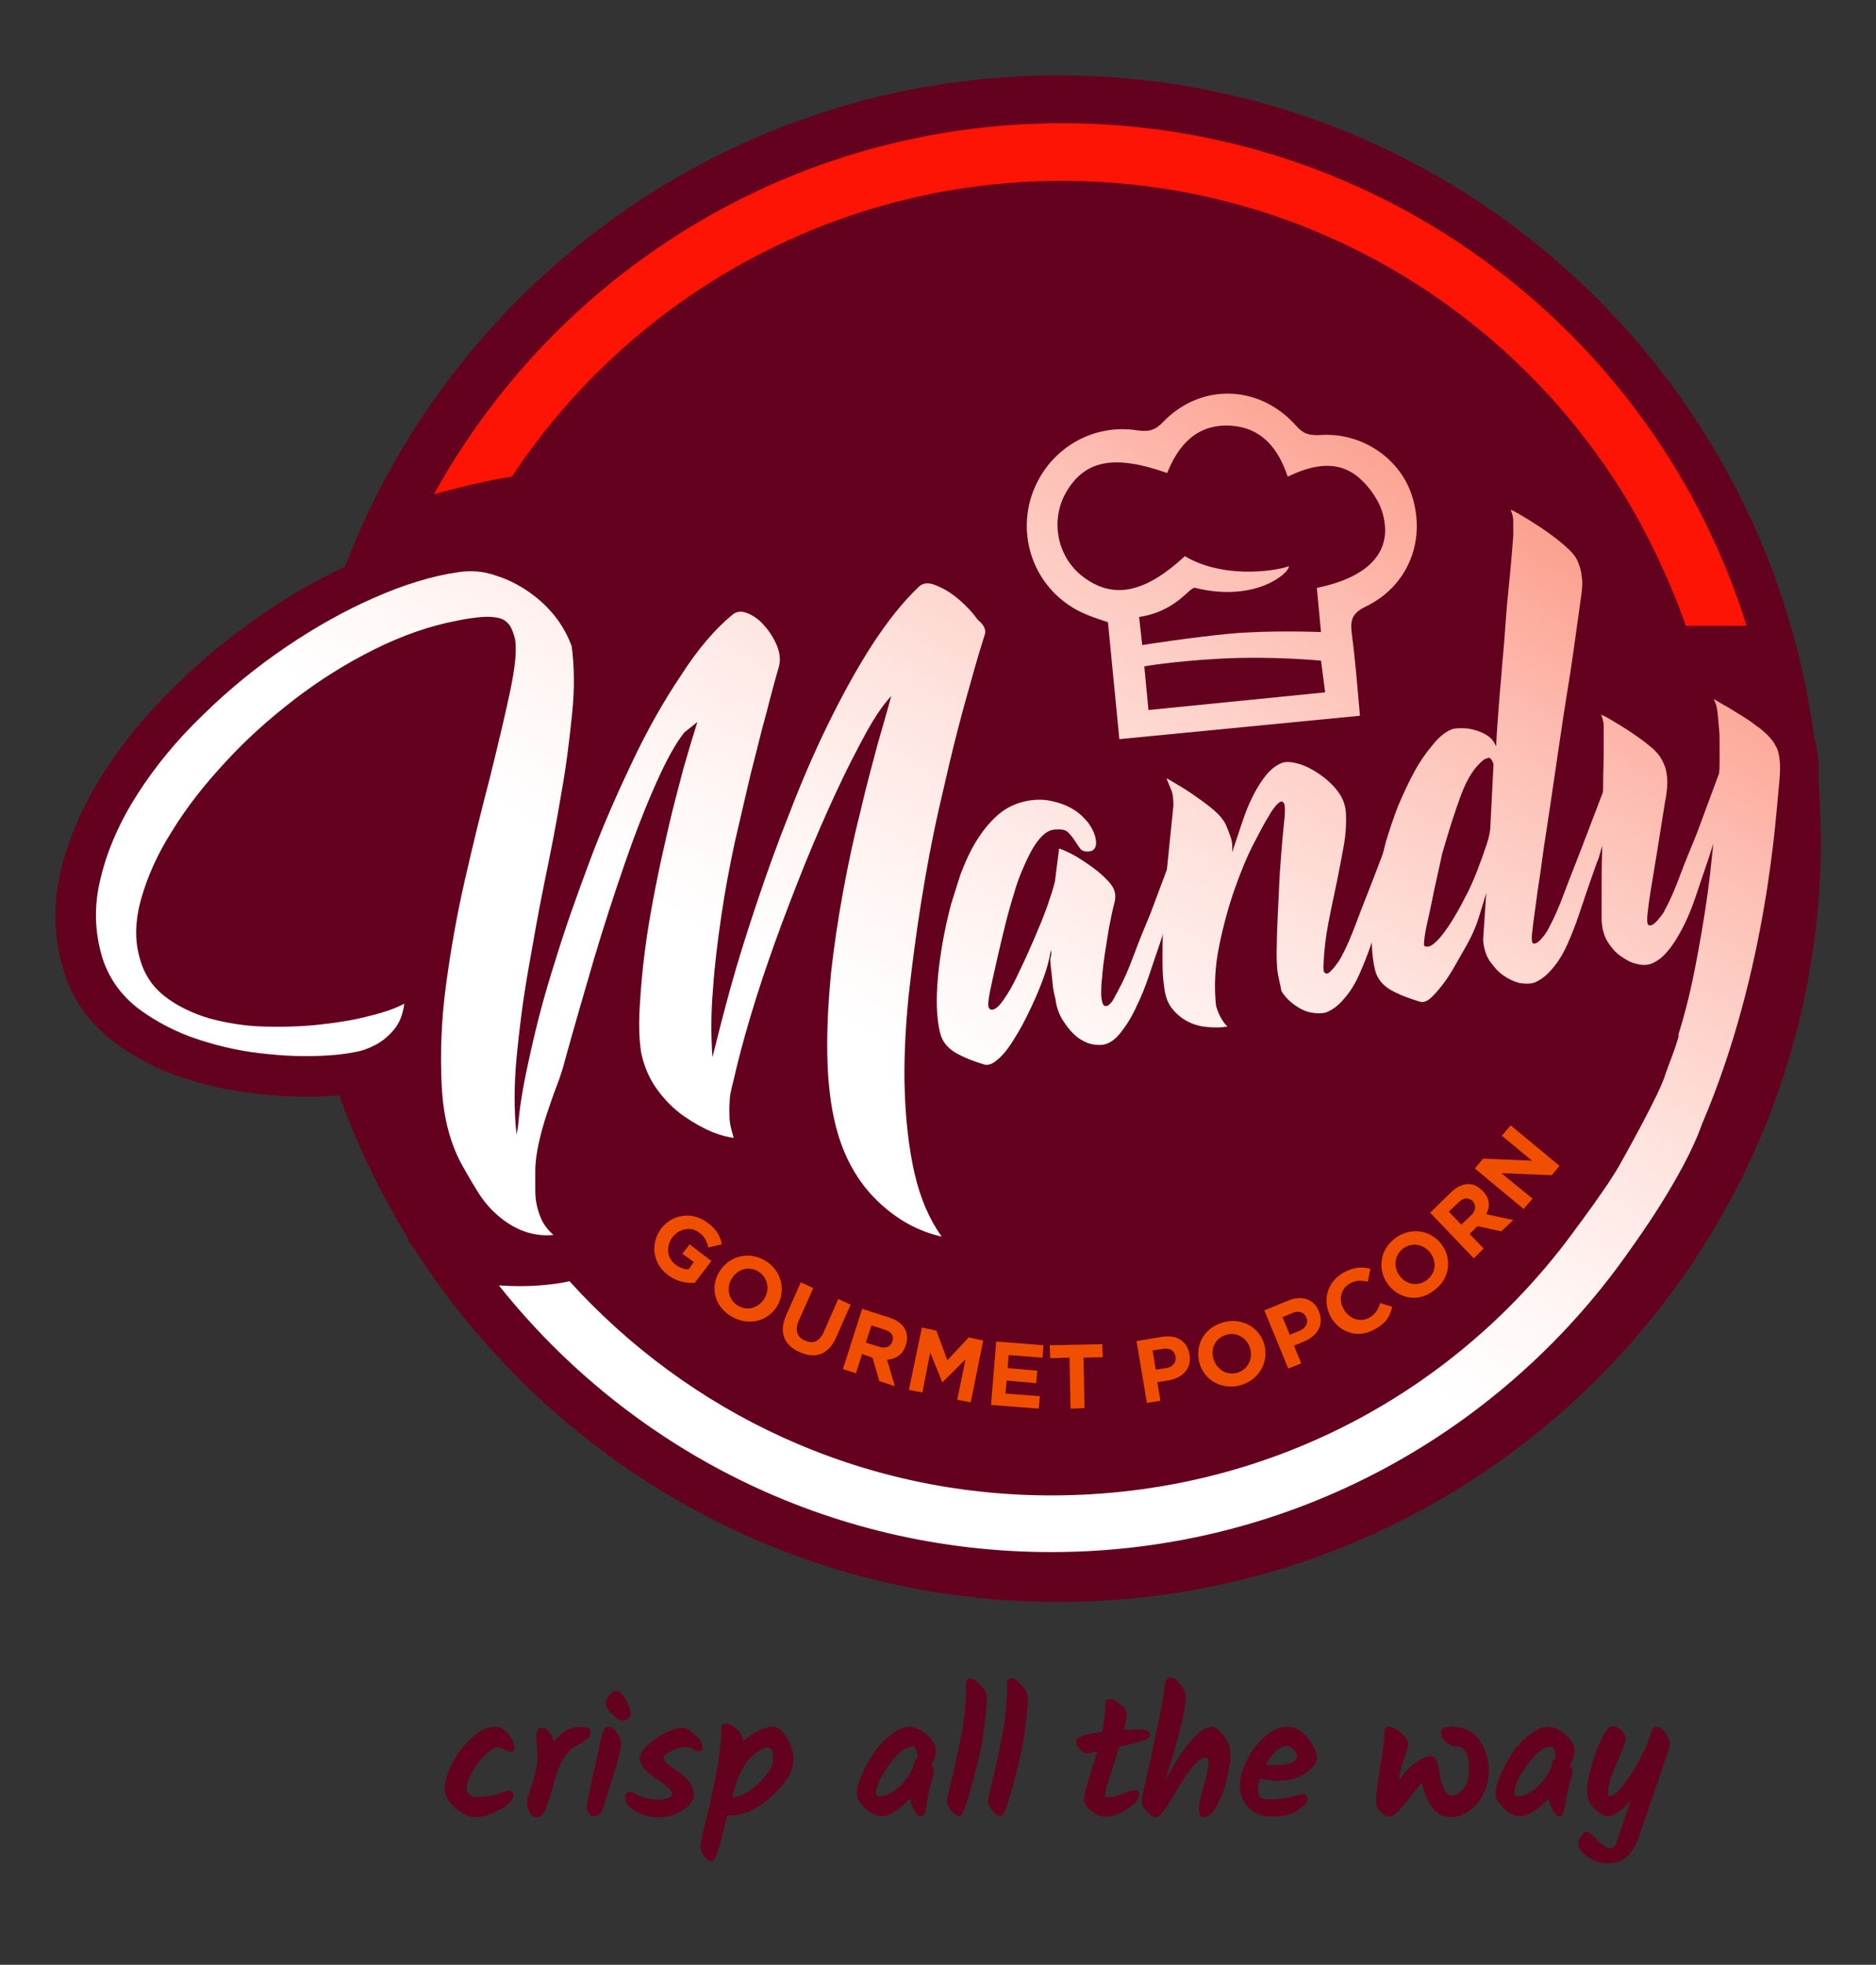 <?xml version="1.0" encoding="utf-8"?>
<!-- Generator: Adobe Illustrator 21.1.0, SVG Export Plug-In . SVG Version: 6.00 Build 0)  -->
<svg version="1.1" id="Layer_1" xmlns="http://www.w3.org/2000/svg" xmlns:xlink="http://www.w3.org/1999/xlink" x="0px" y="0px"
	 viewBox="0 0 361 378" style="enable-background:new 0 0 361 378;" xml:space="preserve">
<rect x="0" y="0" width="361" height="378" fill="#333333" stroke="none"/>
<style type="text/css">
	.st0{fill:#64011E;}
	.st1{fill:url(#SVGID_1_);}
	.st2{fill:url(#SVGID_2_);}
	.st3{fill:url(#SVGID_3_);}
	.st4{fill:url(#SVGID_4_);}
	.st5{fill:#F04E01;}
	.st6{fill:#FD1404;}
	.st7{fill:url(#SVGID_5_);}
	.st8{fill:url(#SVGID_6_);}
</style>
<g>
	<g>
		<path class="st0" d="M349.9,149.6c0.1-1.2,0.1-2.3,0-3.3c-0.1-1.6-0.4-3-0.8-4.4c-9.5-71.9-71-127.4-145.5-127.4
			C141,14.5,87.5,53.8,66.4,109c-5.3,2.5-10.6,5.5-15.8,9.1c-6,4.1-11.7,8.7-16.9,13.9c-5.4,5.2-10,10.8-13.7,16.6
			c-3.9,6-6.6,12.2-8.2,18.5c-1.7,6.8-1.5,13.6,0.6,20.1c1.7,5.4,5,9.8,9.6,13.3c4,3,8.6,5.4,13.7,7c4.8,1.6,10,2.6,15.3,3.1
			c5,0.5,9.8,0.5,14.3,0.1c3.5,9.9,8.1,19.2,13.5,28l-0.3,0l1.4,1.8c4.7,7.4,10.1,14.3,16.1,20.7l0.9,1c26.8,28.3,64.6,46,106.7,46
			c81.1,0,146.8-65.7,146.8-146.8C350.3,157.4,350.2,153.5,349.9,149.6z"/>
		<g>
			<g>
				<g>
					<linearGradient id="SVGID_1_" gradientUnits="userSpaceOnUse" x1="91.875" y1="214.928" x2="218.404" y2="11.183">
						<stop  offset="0.219" style="stop-color:#FFFFFF"/>
						<stop  offset="0.318" style="stop-color:#FFF7F6"/>
						<stop  offset="0.479" style="stop-color:#FEE3DE"/>
						<stop  offset="0.682" style="stop-color:#FDC2B7"/>
						<stop  offset="0.916" style="stop-color:#FC9481"/>
						<stop  offset="1" style="stop-color:#FB826C"/>
					</linearGradient>
					<path class="st1" d="M189.5,122.1c-0.3,1-1,3.1-1.9,6.3c-0.9,3.2-2,7-3.2,11.6c-1.2,4.6-2.4,9.8-3.7,15.5
						c-1.3,5.7-2.4,11.6-3.4,17.8c-1,6.2-1.8,12.4-2.5,18.7c-0.6,6.3-0.9,12.3-0.7,18c0.2,5.7,0.8,11,1.9,15.8
						c1.1,4.8,2.9,8.9,5.2,12.1c-4.5-1-8.7-3.3-12.4-6.9c-3.7-3.6-6.4-8.3-7.9-14.1c-1.1-4.2-1.6-8.8-1.7-13.9
						c-0.1-5.1,0.2-10.3,0.7-15.7c0.6-5.4,1.4-10.7,2.4-16.1c1-5.4,2.1-10.5,3.3-15.2c1.1-4.8,2.3-9.1,3.3-12.9
						c1.1-3.8,2-6.9,2.6-9.2c-1.4,1.5-3.1,3.9-4.9,7.2c-1.8,3.3-3.7,7-5.7,11.3c-2,4.3-4,8.9-6,13.8c-2,5-3.9,9.9-5.7,14.9
						c-1.8,5-3.4,9.8-4.8,14.5c-1.4,4.7-2.5,8.9-3.3,12.5c-0.1,0.4-0.3,1-0.4,1.7c-0.2,0.7-0.3,1.6-0.3,2.5c-0.1,1,0,2,0,3.1
						c0.1,1.1,0.4,2.3,0.8,3.5c-1-0.1-2.3-0.4-4.1-1.1c-1.7-0.7-3.5-1.7-5.4-3c-1.9-1.3-3.6-3-5.1-5c-1.5-2-2.6-4.4-3.2-7.2
						c-0.4-2.4-0.5-5.4-0.3-8.8c0.2-3.4,0.5-7,1-10.9c0.5-3.9,1.2-7.9,2-12c0.8-4.1,1.7-8.1,2.6-12c0.9-3.9,1.9-7.5,2.8-11
						c1-3.5,1.9-6.5,2.7-9l-2.5,2c-1.7,2.1-3.5,5.4-5.5,9.9c-2,4.5-4,9.6-6,15.4c-2,5.8-4,11.9-5.9,18.3c-1.9,6.5-3.7,12.7-5.4,18.8
						c-0.5,2-1.1,3.9-1.8,5.7c-0.7,1.8-1.3,3.6-1.9,5.4c-0.6,1.8-1.1,3.6-1.5,5.4c-0.4,1.8-0.7,3.7-0.7,5.6c0,0.9,0,1.9,0,2.9
						c0,1,0,2.1,0.2,3.1c0.2,1.1,0.5,2.1,1,3.2c0.5,1.1,1.3,2.1,2.3,3c-2.4,0.2-4.5-0.2-6.4-1c-1.8-0.8-3.4-1.9-4.8-3.2
						c-1.4-1.3-2.6-2.8-3.6-4.5c-1-1.6-1.9-3.2-2.7-4.6c-2.4-4.3-3.7-9.4-4-15.4c-0.3-6-0.1-12.4,0.8-19.2
						c0.9-6.8,2.1-13.6,3.7-20.6c1.6-7,3.2-13.5,4.8-19.6c1.5-6.1,2.8-11.5,3.8-16.2c1-4.7,1.4-8.2,1-10.4c-0.3-1.1-0.6-2-1.1-2.7
						c-0.5-0.6-1.1-1.1-2-1.3c-0.9-0.2-1.9-0.3-3.2-0.2c-1.3,0.1-2.9,0.3-4.8,0.7c-5.3,1-10.7,2.9-16.1,5.6
						c-5.4,2.7-10.5,5.9-15.3,9.6c-4.8,3.7-9.3,7.7-13.3,12.1c-4.1,4.4-7.5,8.8-10.2,13.2c-2.8,4.4-4.7,8.7-5.9,12.9
						c-1.2,4.2-1.3,7.9-0.4,11.2c0.8,3.2,2.4,5.7,4.8,7.6c2.4,1.9,5.3,3.3,8.6,4.3c3.3,0.9,6.8,1.5,10.6,1.6c3.7,0.1,7.4,0,10.9-0.4
						c3.5-0.4,6.7-0.9,9.6-1.7c2.9-0.7,5-1.5,6.5-2.3c-0.3,2.1-0.9,3.7-2,5c-1.1,1.3-2.2,2.2-3.5,2.9c-1.3,0.7-2.7,1.2-4,1.4
						c-1.4,0.3-2.5,0.4-3.3,0.5c-4.1,0.4-8.6,0.4-13.3-0.1c-4.7-0.4-9.2-1.4-13.5-2.8c-4.3-1.4-8.1-3.4-11.5-5.9
						c-3.3-2.5-5.6-5.7-6.9-9.5c-1.6-5.1-1.8-10.3-0.4-15.8c1.3-5.4,3.7-10.8,7.1-16.1c3.4-5.3,7.6-10.4,12.6-15.2
						c5-4.9,10.3-9.2,15.9-13c5.6-3.8,11.3-7,17-9.5c5.7-2.5,11.1-4.2,16.1-4.9c2.5-0.4,4.9-0.2,7.2,0.6c2.3,0.7,4.5,1.8,6.5,3.2
						c2,1.4,3.7,3,5.1,4.8c1.4,1.8,2.4,3.7,3.1,5.6c0.5,3.7,0.6,8,0.1,12.9c-0.5,4.9-1.1,10-2.1,15.5c-0.9,5.5-2,11.1-3.2,16.9
						c-1.2,5.8-2.2,11.6-3.2,17.3c-1,5.7-1.7,11.3-2.2,16.6c-0.5,5.4-0.5,10.3,0,14.8c0.1-0.5,0.3-1.5,0.4-2.8
						c0.3-3.4,1.1-7.8,2.3-13.1c1.2-5.4,2.7-11.2,4.7-17.4c1.9-6.3,4.2-12.7,6.7-19.4c2.5-6.7,5.3-13,8.2-19.1
						c2.9-6.1,6-11.6,9.3-16.5c3.2-5,6.5-8.9,9.9-11.7c0.8-0.7,1.8-0.8,3-0.3c1.2,0.5,2.3,1.3,3.2,2.4c1,1.1,1.8,2.4,2.4,3.8
						c0.6,1.5,0.7,2.8,0.4,4c-0.7,2.4-1.5,5.3-2.4,8.9c-1,3.5-1.9,7.4-3,11.6c-1,4.2-2,8.6-3.1,13.3c-1,4.7-1.9,9.4-2.6,14.2
						c-0.7,4.8-1.3,9.5-1.6,14.1c-0.4,4.6-0.4,9-0.1,13.1c0.9-3.6,2-8,3.4-13.1c1.4-5.1,3.1-10.5,5-16.2c1.9-5.7,4-11.6,6.4-17.6
						c2.3-6,4.8-11.8,7.5-17.3c2.7-5.5,5.5-10.6,8.4-15.1c3-4.6,6-8.4,9.1-11.3c0.8-0.7,1.9-0.8,3.4-0.1c1.5,0.6,2.9,1.5,4.3,2.7
						c1.4,1.2,2.6,2.5,3.6,3.9C189.4,120.2,189.8,121.3,189.5,122.1z"/>
					<linearGradient id="SVGID_2_" gradientUnits="userSpaceOnUse" x1="155.854" y1="254.661" x2="282.384" y2="50.916">
						<stop  offset="0.219" style="stop-color:#FFFFFF"/>
						<stop  offset="0.318" style="stop-color:#FFF7F6"/>
						<stop  offset="0.479" style="stop-color:#FEE3DE"/>
						<stop  offset="0.682" style="stop-color:#FDC2B7"/>
						<stop  offset="0.916" style="stop-color:#FC9481"/>
						<stop  offset="1" style="stop-color:#FB826C"/>
					</linearGradient>
					<path class="st2" d="M202.2,182.8c-0.1,0.7-0.3,1.7-0.7,3.2c-0.4,1.4-1,3-1.7,4.7c-0.7,1.7-1.5,3.4-2.4,5.2
						c-0.9,1.8-1.8,3.3-2.7,4.7c-0.9,1.4-1.8,2.5-2.8,3.3c-0.9,0.8-1.7,1.1-2.5,0.9c-2-0.6-3.8-1.3-5.4-2.2
						c-1.6-0.9-2.7-2.2-3.1-3.9c-0.7-2.9-0.8-6.4-0.4-10.8c0.4-4.3,1.2-8.9,2.5-13.9c0.5-1.6,1.1-3.5,1.8-5.7
						c0.8-2.1,1.7-4.2,2.9-6.2c1.2-2,2.6-3.8,4.3-5.3c1.7-1.5,3.7-2.4,6.1-2.8c1.4-0.2,2.9-0.2,4.2,0.1c1.4,0.3,2.6,0.7,3.7,1.3
						c1.1,0.6,2,1.3,2.8,2.2c0.8,0.8,1.3,1.7,1.7,2.6c0.3,0.8,0.5,1.6,0.4,2.3c-0.1,0.7-0.5,1.2-1.2,1.3c-0.9,0.1-1.5-0.1-1.8-0.5
						c-0.4-0.5-0.7-1-1.1-1.6c-0.4-0.6-0.8-1.1-1.3-1.6c-0.5-0.5-1.4-0.6-2.6-0.5s-2.2,0.9-3.2,2.2c-1,1.3-1.8,2.9-2.6,4.7
						c-0.8,1.8-1.5,3.6-2,5.5c-0.6,1.9-1,3.4-1.3,4.5c0,0.1-0.2,0.7-0.5,2c-0.3,1.3-0.7,2.8-1.1,4.6c-0.4,1.8-0.8,3.5-1.2,5.3
						c-0.4,1.8-0.7,3.2-0.8,4.3c-0.1,0.8,0,1.3,0.4,1.5c0.4,0.2,1-0.1,1.6-0.7c0.5-0.5,1.1-1.4,1.8-2.5c0.7-1.1,1.4-2.5,2.1-4
						c0.7-1.5,1.5-3.1,2.2-4.8c0.8-1.7,1.4-3.3,2.1-4.9c0.6-1.6,1.2-3,1.6-4.4c0.5-1.4,0.8-2.5,1-3.3l0.8-6.3c0-0.1,0.5,0.1,1.4,0.5
						c0.9,0.4,2,1,3.2,1.8c1.2,0.8,2.4,1.6,3.5,2.6c1.1,1,2,1.9,2.4,2.8c0.4,0.9,0.4,1.8,0.1,2.9c-0.3,1.1-0.6,2.6-1,4.6
						c-0.3,2-0.6,3.6-0.8,5c-0.2,1.4-0.4,2.8-0.5,4.3c-0.2,1.5-0.2,2.7-0.2,3.7c0.1,1.2,0.3,1.8,0.6,2c0.3,0.1,0.7,0.1,1-0.3
						c0.4-0.3,0.7-0.8,1-1.4c0.3-0.6,0.6-1,0.7-1.3c1-1.8,2-4.1,3-6.8c1-2.7,2.1-5.4,3.2-8l4.6-12.3c0,0.4,0.1,1,0.2,1.7
						c0.1,0.7,0.2,1.7,0.2,2.8s-0.1,2.4-0.3,3.9c-0.2,1.5-0.6,3.3-1.3,5.3l-0.4,0.7l-1.2,3.7c-0.7,2-1.4,4.1-2.1,6.2
						c-0.7,2.1-1.5,4.1-2.4,5.9c-0.9,2-1.9,3.6-3,5c-1.1,1.4-2.2,2.2-3.5,2.4c-0.9,0.1-1.9,0-2.8-0.3c-1-0.4-1.9-0.9-2.7-1.7
						c-0.9-0.8-1.6-1.8-2.3-2.9c-0.7-1.2-1.1-2.4-1.3-3.9c-0.2-0.8-0.4-1.6-0.5-2.6c-0.1-1-0.2-1.9-0.3-2.8
						c-0.1-0.9-0.2-1.7-0.2-2.4C202.4,183.6,202.3,183.1,202.2,182.8z"/>
					<linearGradient id="SVGID_3_" gradientUnits="userSpaceOnUse" x1="180.569" y1="270.009" x2="307.099" y2="66.264">
						<stop  offset="0.219" style="stop-color:#FFFFFF"/>
						<stop  offset="0.318" style="stop-color:#FFF7F6"/>
						<stop  offset="0.479" style="stop-color:#FEE3DE"/>
						<stop  offset="0.682" style="stop-color:#FDC2B7"/>
						<stop  offset="0.916" style="stop-color:#FC9481"/>
						<stop  offset="1" style="stop-color:#FB826C"/>
					</linearGradient>
					<path class="st3" d="M245.8,186.7c-0.1-1.3-0.2-2.9-0.1-4.9c0-1.9,0.1-4,0.2-6.1c0.1-2.1,0.2-4.2,0.3-6.4
						c0.1-2.1,0.3-4,0.4-5.7c0.1-1.3,0.2-2.4,0.3-3.4c0.1-1,0.2-2,0.3-3c0.1-1.3,0.1-2.2-0.1-2.6c-0.2-0.4-0.5-0.5-0.8-0.3
						c-0.3,0.2-0.7,0.5-1.1,1.1c-0.4,0.5-0.8,1.1-1.1,1.7c-0.6,0.9-1.5,2.6-2.8,5.1c-1.3,2.5-2.5,5.4-3.7,8.8c-1.2,3.4-2.2,7.1-3,11
						c-0.8,3.9-1,7.8-0.6,11.5c0.5,1.7,1.2,3,2.2,4c-1.1,0.2-2.3,0.2-3.7,0.1c-1.3-0.1-2.6-0.4-3.8-1c-1.2-0.6-2.2-1.4-3.1-2.5
						c-0.9-1.1-1.4-2.5-1.6-4.4c-0.2-1.3-0.3-2.9-0.3-4.8c0-1.9,0-4,0.1-6.1c0.1-2.1,0.2-4.3,0.4-6.4c0.2-2.1,0.3-4,0.4-5.6
						l1.2-11.8c0-1.3-0.1-2.3-0.4-3c-0.3-0.7-0.6-1.4-0.9-2.2c0-0.1,0.5,0.2,1.5,0.8c1,0.6,2.2,1.3,3.5,2.2c1.3,0.9,2.7,1.9,3.9,2.9
						c1.3,1.1,2.1,2.1,2.5,3c0.3,0.7,0.6,1.4,0.9,2.3c0.3,0.8,0.4,1.8,0.3,3c0.7-2.1,1.3-3.9,1.8-5.4c0.5-1.5,1-2.9,1.6-4.2
						c0.9-2,1.9-3.7,3-5.1c1-1.3,2.2-2.2,3.4-2.6c0.8-0.2,1.8-0.1,3.2,0.3c1.3,0.4,2.6,1.1,3.9,2c1.3,0.9,2.5,2,3.4,3.2
						c1,1.3,1.5,2.7,1.6,4.2c0.1,1.8,0,3.9-0.4,6.2c-0.4,2.3-0.9,4.8-1.4,7.3c-0.5,2.5-1.1,5.1-1.6,7.8c-0.5,2.6-0.8,5.2-0.9,7.6
						c-0.1,1.1,0,1.8,0.3,1.9c0.3,0.2,0.6,0.1,1-0.3c0.4-0.4,0.8-0.8,1.2-1.4c0.4-0.5,0.7-1,0.8-1.2c1-1.8,2-4.1,3-6.8
						c1-2.7,2.1-5.4,3.1-8l4.7-12.3c0,0.4,0.1,1,0.2,1.7c0.1,0.7,0.2,1.7,0.2,2.8s-0.1,2.4-0.3,3.9c-0.2,1.5-0.7,3.3-1.3,5.3
						l-0.3,0.7l-1.3,3.7c-0.7,2-1.4,4.1-2.1,6.2c-0.7,2.1-1.5,4.1-2.3,5.9c-0.9,2-1.9,3.6-3.1,4.9c-1.1,1.3-2.3,2.1-3.4,2.5
						c-0.8,0.2-1.7,0.2-2.8,0c-1.1-0.2-2.1-0.7-3.1-1.4c-1-0.7-1.9-1.6-2.6-2.7C246.4,189.5,246,188.2,245.8,186.7z"/>
					<linearGradient id="SVGID_4_" gradientUnits="userSpaceOnUse" x1="205.75" y1="285.646" x2="332.279" y2="81.901">
						<stop  offset="0.219" style="stop-color:#FFFFFF"/>
						<stop  offset="0.318" style="stop-color:#FFF7F6"/>
						<stop  offset="0.479" style="stop-color:#FEE3DE"/>
						<stop  offset="0.682" style="stop-color:#FDC2B7"/>
						<stop  offset="0.916" style="stop-color:#FC9481"/>
						<stop  offset="1" style="stop-color:#FB826C"/>
					</linearGradient>
					<path class="st4" d="M286,171.8c-0.4,1.4-0.9,3-1.5,4.9c-0.6,1.9-1.4,3.6-2.3,5.2c-0.8,1.4-1.6,2.8-2.4,4.2
						c-0.8,1.4-1.6,2.6-2.4,3.6c-0.8,1-1.5,1.8-2.2,2.4c-0.7,0.6-1.4,0.8-2,0.6c-2-0.6-3.9-1.3-5.5-2.2c-1.6-0.9-2.7-2.2-3.1-3.9
						c-0.7-2.9-0.8-6.4-0.4-10.8c0.4-4.3,1.2-8.9,2.5-13.9c0.7-2.3,1.5-4.7,2.4-7c1-2.3,2-4.5,3.1-6.5c1.1-2,2.3-3.7,3.5-5.1
						c1.2-1.5,2.4-2.5,3.7-3c0.3-0.1,0.8-0.2,1.6-0.2c0.8,0,1.6,0,2.6,0.3c0.9,0.2,1.8,0.6,2.6,1.1c0.8,0.5,1.3,1.2,1.7,2.1
						c0.1-2.3,0.3-4.8,0.5-7.6c0.2-2.8,0.5-5.6,0.7-8.6c0.3-2.9,0.5-5.8,0.7-8.6c0.2-2.8,0.5-5.3,0.7-7.6c0.2-2.3,0.4-4.1,0.5-5.6
						c0.1-1.5,0.2-2.3,0.2-2.5c0-1.2,0-2.2,0-2.9c0-0.7-0.2-1.4-0.5-2.1c0-0.1,0.6,0.2,1.8,0.9c1.2,0.7,2.5,1.5,4,2.5
						c1.5,1,3,2.1,4.4,3.3c1.4,1.2,2.3,2.2,2.7,3.2c0.4,0.9,0.7,1.9,0.8,3.1c0.2,1.2,0,2.8-0.3,4.8c-0.5,3.4-0.9,6.5-1.3,9.3
						c-0.4,2.8-0.9,6.1-1.5,9.7c-0.6,3.7-1.1,7.4-1.7,11.3c-0.6,3.9-1.1,7.7-1.7,11.5c-0.6,3.8-1.1,7.2-1.5,10.3
						c-0.5,3.1-0.8,5.6-1.1,7.7c-0.3,2.1-0.4,3.4-0.5,3.9c-0.1,1.1,0,1.8,0.2,1.9c0.3,0.1,0.6,0,1-0.3c0.4-0.3,0.8-0.8,1.2-1.3
						c0.4-0.6,0.7-1,0.8-1.3c1-1.8,2-4.1,3-6.8c1-2.7,2.1-5.4,3.1-8l4.7-12.3c0,0.4,0.1,1,0.2,1.7c0.1,0.7,0.2,1.7,0.2,2.8
						s-0.1,2.4-0.3,3.9c-0.2,1.5-0.7,3.3-1.3,5.3l-0.3,0.7l-1.3,3.7c-0.7,2-1.4,4.1-2.1,6.2c-0.7,2.1-1.5,4.1-2.3,5.9
						c-0.9,2-1.9,3.6-3.1,4.9c-1.1,1.3-2.3,2.1-3.4,2.5c-0.8,0.2-1.7,0.2-2.8,0c-1.1-0.3-2.1-0.8-3.1-1.5c-1-0.7-1.8-1.7-2.6-2.8
						c-0.7-1.1-1.1-2.5-1.2-4L286,171.8z M287.4,147c-0.3-0.9-0.7-1.3-1-1.2c-0.3,0.1-0.6,0.2-0.8,0.3c-1.7,1.3-3.2,3.5-4.4,6.7
						c-1.2,3.2-2.4,7-3.7,11.5c0,0.1-0.1,0.5-0.3,1.4c-0.2,0.9-0.4,1.9-0.7,3.2c-0.3,1.3-0.6,2.7-0.9,4.2c-0.3,1.5-0.6,2.9-0.9,4.2
						c-0.3,1.3-0.5,2.4-0.6,3.3c-0.1,0.9-0.1,1.4,0,1.4c0.6,0.3,1.3,0.1,2.2-0.8c0.9-0.8,1.7-1.9,2.7-3.4c0.9-1.4,1.9-3.1,2.8-4.9
						c1-1.8,1.8-3.7,2.5-5.5c0.7-1.8,1.3-3.5,1.8-5c0.5-1.5,0.7-2.7,0.7-3.5L287.4,147z"/>
				</g>
				<g>
					<path class="st5" d="M127.2,236.4L127.2,236.4c2.1-2.8,6-3.4,8.9-1.2c1.8,1.3,2.5,2.6,2.8,4.2l-2.6,0.6
						c-0.3-1.2-0.7-2.1-1.8-2.9c-1.6-1.2-3.8-0.7-5.1,0.9l0,0c-1.3,1.8-1.1,4,0.6,5.3c0.8,0.6,1.6,0.9,2.5,0.9l1-1.4l-2.2-1.6
						l1.4-1.8l4.2,3.2l-3.2,4.2c-1.6,0.1-3.5-0.2-5.3-1.6C125.6,243,125.1,239.3,127.2,236.4z"/>
					<path class="st5" d="M138.4,244.7L138.4,244.7c1.8-3,5.6-4.1,8.8-2.2s4.1,5.7,2.4,8.7l0,0c-1.8,3-5.5,4-8.8,2.1
						C137.5,251.4,136.6,247.7,138.4,244.7z M147.1,249.8L147.1,249.8c1.1-1.8,0.6-4.1-1.2-5.2c-1.9-1.1-4-0.4-5.1,1.4l0,0
						c-1.1,1.8-0.6,4.1,1.2,5.2C143.9,252.3,146,251.6,147.1,249.8z"/>
					<path class="st5" d="M151.3,253l2.8-6.3l2.4,1.1l-2.8,6.3c-0.8,1.8-0.3,3.2,1.2,3.8c1.5,0.7,2.8,0.2,3.6-1.6l2.8-6.4l2.4,1.1
						l-2.8,6.3c-1.5,3.4-4.1,4.2-7.1,2.8C150.9,258.8,149.8,256.3,151.3,253z"/>
					<path class="st5" d="M165.9,251.8l5.3,1.7c1.5,0.5,2.5,1.3,3,2.3c0.4,0.9,0.5,1.9,0.1,3l0,0c-0.6,1.9-2,2.7-3.6,2.8l1.5,5.1
						l-3-1l-1.3-4.5l-2-0.7l-1.2,3.7l-2.5-0.8L165.9,251.8z M169.2,259.1c1.2,0.4,2.2,0,2.5-1l0,0c0.4-1.1-0.2-1.9-1.5-2.3l-2.5-0.8
						l-1.1,3.3L169.2,259.1z"/>
					<path class="st5" d="M177.4,255.4l2.8,0.6l2.1,5.7l4.1-4.4l2.8,0.6l-2.4,11.9l-2.6-0.5l1.6-7.8l-4.4,4.4l-0.1,0l-2.3-5.7
						l-1.5,7.7l-2.6-0.5L177.4,255.4z"/>
					<path class="st5" d="M191.7,258.1l9.1,0.7l-0.2,2.4l-6.5-0.5l-0.2,2.5l5.7,0.5l-0.2,2.4l-5.7-0.5l-0.2,2.5l6.6,0.5l-0.2,2.4
						l-9.2-0.7L191.7,258.1z"/>
					<path class="st5" d="M205.8,261.2l-3.7,0.1l-0.1-2.5l10.1-0.2l0.1,2.5l-3.7,0.1l0.2,9.7l-2.7,0.1L205.8,261.2z"/>
					<path class="st5" d="M218.7,258l4.9-0.8c2.9-0.5,4.9,0.9,5.3,3.4l0,0c0.5,2.8-1.5,4.6-4.2,5l-2,0.3l0.6,3.6l-2.6,0.4L218.7,258
						z M224.4,263.2c1.3-0.2,2-1.1,1.8-2.2l0,0c-0.2-1.2-1.1-1.7-2.4-1.5l-2,0.3l0.6,3.7L224.4,263.2z"/>
					<path class="st5" d="M230.8,262.2L230.8,262.2c-0.9-3.4,0.9-6.8,4.6-7.8c3.6-1,7,1,7.9,4.3l0,0c0.9,3.3-1,6.8-4.6,7.8
						C235.1,267.5,231.7,265.5,230.8,262.2z M240.6,259.5L240.6,259.5c-0.6-2-2.5-3.3-4.6-2.7c-2.1,0.6-3.1,2.6-2.5,4.6l0,0
						c0.6,2,2.5,3.3,4.6,2.7C240.1,263.5,241.1,261.5,240.6,259.5z"/>
					<path class="st5" d="M243.3,252.1l4.6-1.9c2.7-1.1,5-0.2,5.9,2.1l0,0c1.1,2.6-0.4,4.8-2.9,5.8l-1.9,0.8l1.4,3.4l-2.5,1
						L243.3,252.1z M250.1,256c1.2-0.5,1.7-1.5,1.3-2.5l0,0c-0.5-1.1-1.5-1.4-2.7-0.9l-1.9,0.8l1.4,3.4L250.1,256z"/>
					<path class="st5" d="M256.1,253.4L256.1,253.4c-1.7-3.1-0.8-6.8,2.5-8.6c2-1.1,3.6-1.1,5.1-0.7l-0.5,2.5
						c-1.2-0.3-2.3-0.3-3.4,0.3c-1.8,1-2.3,3.2-1.2,5l0,0c1,1.8,3.1,2.6,4.9,1.6c1.2-0.7,1.7-1.6,2.1-2.8l2.3,0.7
						c-0.4,1.8-1.2,3.2-3.3,4.3C261.4,257.6,257.8,256.4,256.1,253.4z"/>
					<path class="st5" d="M267.1,247.1L267.1,247.1c-2.1-2.8-1.6-6.7,1.4-8.9c3-2.2,6.8-1.6,8.9,1.2l0,0c2.1,2.8,1.6,6.7-1.5,8.9
						C273,250.6,269.2,249.9,267.1,247.1z M275.3,241.1L275.3,241.1c-1.3-1.7-3.5-2.2-5.3-0.9c-1.7,1.3-1.9,3.5-0.7,5.2l0,0
						c1.2,1.7,3.5,2.2,5.2,0.9C276.3,245,276.5,242.8,275.3,241.1z"/>
					<path class="st5" d="M275.2,233.3l4-3.9c1.1-1.1,2.3-1.6,3.4-1.6c1,0,1.9,0.5,2.7,1.3l0,0c1.4,1.4,1.5,3,0.7,4.5l5.2,1.1
						l-2.3,2.2l-4.6-1l-1.5,1.5l2.7,2.8l-1.9,1.9L275.2,233.3z M283.1,233.8c0.9-0.9,1-1.9,0.3-2.7l0,0c-0.8-0.8-1.8-0.7-2.7,0.2
						l-1.9,1.8l2.4,2.5L283.1,233.8z"/>
					<path class="st5" d="M283.8,224.8l1.6-1.9l9.4,0.4l-5.8-4.8l1.7-2l9.4,7.8l-1.5,1.8l-9.7-0.4l6,4.9l-1.7,2L283.8,224.8z"/>
				</g>
				<g>
					<path class="st6" d="M204.4,23.7c-52.1,0-97.4,28.8-120.9,71.4c4.7-1.3,9.9-2.6,15-3.4c22.7-34.3,61.7-56.9,105.9-56.9
						c42.3,0,79.8,20.7,102.8,52.5c3.4,4.7,6.5,9.6,9.2,14.8c3.1,5.9,5.8,12,8,18.3h11.7C318.6,64.3,266.2,23.7,204.4,23.7z"/>
				</g>
			</g>
			<g>
				<linearGradient id="SVGID_5_" gradientUnits="userSpaceOnUse" x1="186.638" y1="273.778" x2="313.168" y2="70.033">
					<stop  offset="0.219" style="stop-color:#FFFFFF"/>
					<stop  offset="0.318" style="stop-color:#FFF7F6"/>
					<stop  offset="0.479" style="stop-color:#FEE3DE"/>
					<stop  offset="0.682" style="stop-color:#FDC2B7"/>
					<stop  offset="0.916" style="stop-color:#FC9481"/>
					<stop  offset="1" style="stop-color:#FB826C"/>
				</linearGradient>
				<path class="st7" d="M342.3,151.4c0.2-1.9,0.3-3.5,0.2-4.8c-0.1-1.2-0.3-2.3-0.8-3.1c-0.3-0.6-0.8-1.3-1.5-2
					c-0.7-0.7-1.5-1.4-2.4-2c-0.9-0.7-1.8-1.3-2.8-1.9c-1-0.6-1.8-1.1-2.6-1.6c-0.8-0.4-1.4-0.8-1.9-1.1c-0.5-0.3-0.7-0.4-0.7-0.3
					c0.4,0.7,0.6,1.5,0.7,2.4c0.1,0.9,0.2,2,0.3,3.3c0.1,0.9,0.1,1.7,0.1,2.4c0,0.7,0,1.4,0,2c0,0.7,0,1.3,0,1.9
					c0,0.6,0,1.4-0.1,2.2l-4.3,11.6c-1.1,2.7-2.2,5.3-3.2,8c-1,2.7-2,5-3,6.8c-0.1,0.3-0.4,0.7-0.8,1.2c-0.4,0.5-0.8,1-1.2,1.3
					c-0.4,0.3-0.7,0.4-1,0.3c-0.3-0.1-0.4-0.7-0.3-1.9c0.1-1,0.3-2.7,0.7-5.1c0.4-2.4,0.8-4.8,1.2-7.3c0.4-2.5,0.9-5.6,1.5-9.4
					c0.4-1.9,0.5-3.5,0.4-4.7c-0.1-1.3-0.4-2.3-0.9-3.2c-0.4-0.9-1.2-1.9-2.6-3c-1.3-1.1-2.7-2-4-2.9c-1.4-0.9-2.6-1.6-3.6-2.2
					c-1-0.6-1.6-0.8-1.6-0.8c0.3,0.7,0.5,1.5,0.5,2.1c0,0.7,0,1.7,0,3c0,0.5,0,1.4,0,2.7c0,1.4-0.1,3-0.1,5c0,2-0.1,4.1-0.1,6.5
					c0,2.3-0.1,4.7-0.1,7.1c-0.1,2.4-0.1,4.8-0.1,7.1c0,2.3,0,4.3,0,6.1c0.1,1.5,0.4,2.8,1.1,4c0.7,1.1,1.5,2.1,2.5,2.8
					c1,0.7,2,1.3,3,1.5c1,0.3,1.9,0.3,2.7,0.1c1.2-0.4,2.3-1.2,3.4-2.5c1.1-1.3,2.1-2.9,3.1-4.9c0.9-1.8,1.7-3.8,2.4-5.9
					c0.7-2.1,1.4-4.2,2.1-6.2l1.2-3.7l-0.2,1.8c-0.5,5.3-1.2,10.2-2,14.9c-0.8,4.6-1.6,9-2.6,13.1c0,0-0.8,3.4-2,7.2
					c0.1-0.1,0.1-0.1,0.2-0.2c-0.9,3.2-1.7,4.9-2.6,7.5c-1,3.6-8,16-8.6,17.1c-2.2,4.1-8.6,12.6-8.6,12.6
					c-22.7,31.4-59.3,51.4-101,51.4c-36.8,0-69.8-15.9-92.7-41.2c-3.3,0.7-7.9,1.2-13.6,0.8c24.9,31.3,63.2,51.3,106.3,51.3
					c46.4,0,87.4-23.3,111.9-58.9l0,0c0,0,9.8-13.4,13.3-23.4C340.3,186.4,341.8,155.6,342.3,151.4z"/>
			</g>
			<g id="zZiq1R_1_">
				<g>
					<linearGradient id="SVGID_6_" gradientUnits="userSpaceOnUse" x1="147.284" y1="249.338" x2="273.814" y2="45.593">
						<stop  offset="0.219" style="stop-color:#FFFFFF"/>
						<stop  offset="0.318" style="stop-color:#FFF7F6"/>
						<stop  offset="0.479" style="stop-color:#FEE3DE"/>
						<stop  offset="0.682" style="stop-color:#FDC2B7"/>
						<stop  offset="0.916" style="stop-color:#FC9481"/>
						<stop  offset="1" style="stop-color:#FB826C"/>
					</linearGradient>
					<path class="st8" d="M215.4,142.2l-2.2-22.5c-1.2-0.4-2.5-0.8-3.7-1.3c-8.9-3.4-13.7-12.8-11.3-22c2.5-9.2,11.3-15.1,20.7-13.6
						c2.1,0.3,3.4,0,4.9-1.6c7.3-7.6,18.6-7.2,25.6,0.7c1.4,1.6,2.6,1.9,4.6,1.8c8.2-0.6,15.8,4.7,17.9,12.3
						c2.4,8.5-1.2,16.9-9.1,20.7c-2.5,1.2-3,2.5-2.7,5c0.7,5.2,1.1,10.5,1.6,16L215.4,142.2z M254.2,121.6l-0.8-8.5
						c9.8-2,14.5-6.8,12.8-13.8c-0.6-2.7-2.5-5.5-4.7-7.4c-4.1-3.5-8.9-2.5-13.7-0.2c-1.9-5.6-5.1-9.4-10.9-9.8
						c-6.5-0.4-10.1,3.6-12.3,9.1c-10.2-3.6-15.9-2.5-19.5,3.8c-3,5.3-1.7,12.2,3.1,16c5.9,4.6,12,3.4,19.8-3.8
						c8.1,4.8,19,2.5,20,1.9c0.3,1.2-6.3,7.1-18,4.2c-1.1-0.3-3.5,4.5-10.8,5.6l0.6,5.4c0,0,9.5-1.5,17-2.2
						C244.6,121.2,254.2,121.6,254.2,121.6z M254.2,127.1c0,0-9-0.9-19.1-0.4c-9.4,0.5-14.9,1.5-14.9,1.5l0.8,8.4l34-3.4
						L254.2,127.1z"/>
				</g>
			</g>
		</g>
	</g>
	<g>
		<g>
			<path class="st0" d="M95.4,332.2c0.8,0,1.6,0.5,2.4,1.4c0.8,1,1.2,1.8,1.2,2.6c0,0.5-0.2,0.8-0.7,0.8c-0.3,0-0.7-0.1-1.2-0.4
				c-0.5-0.3-1-0.4-1.5-0.4s-1.3,0.5-2.2,1.4c-1,0.9-1.8,2-2.5,3.2c-0.7,1.3-1.1,2.3-1.1,3.2c0,1.1,0.7,1.7,2,1.7
				c1.3,0,2.4-0.1,3.2-0.3c0.8-0.2,1.4-0.4,1.9-0.6c0.4-0.2,0.8-0.3,1.1-0.3c0.6,0,0.8,0.3,0.8,0.8c0,0.9-0.8,1.8-2.5,2.8
				c-1.7,1-3.3,1.5-4.9,1.5c-1.2,0-2.4-0.6-3.8-1.8c-1.3-1.2-2-2.3-2-3.5c0-1.6,0.5-3.3,1.5-5.2c1-1.9,2.3-3.5,3.8-4.8
				C92.3,332.9,93.9,332.2,95.4,332.2z"/>
			<path class="st0" d="M109.4,332.7c0.8-0.3,1.7-0.5,2.5-0.5c0.8,0,1.4,0.2,1.6,0.5c0.2,0.3,0.2,0.7,0,1.2
				c-0.2,0.5-0.7,0.8-1.2,1.2c0,0-0.3,0.2-0.8,0.4c-0.5,0.3-0.8,0.5-1,0.6c-0.2,0.1-0.5,0.3-0.9,0.7c-0.4,0.4-0.8,0.8-1,1.2
				c-0.7,1.1-1.2,2.4-1.7,3.9c-0.8,3-1.5,5.1-1.9,6.1c-0.4,1-1,1.6-1.7,1.6c-0.7,0-1.2-0.4-1.6-1.4c-0.4-0.9-0.4-1.8,0-2.8
				c0.6-1.8,1.1-3.4,1.4-4.7c0.3-1.3,0.4-2.6,0.3-4c-0.2-1-0.2-2-0.2-2.9c0.1-0.9,0.4-1.4,1-1.4c0.5,0,1,0.2,1.4,0.7
				c0.4,0.5,0.7,1.1,0.9,2C107.6,333.8,108.5,333.1,109.4,332.7z"/>
			<path class="st0" d="M116.9,332.2c0.7,0,1.3,0.4,1.8,1.2c0.6,0.8,0.8,1.5,0.8,2.3c0,1.1-1.2,5.2-3.5,12.3
				c-0.2,0.5-0.4,0.9-0.7,1.1c-0.3,0.2-0.6,0.3-1,0.3c-0.4,0-0.8-0.2-1-0.6c-0.3-0.4-0.4-0.7-0.4-1c0-0.3,0-0.7,0.1-1
				s0.1-0.8,0.3-1.4c0.1-0.5,0.2-1,0.3-1.5c0.1-0.6,0.3-1.5,0.6-2.7s0.5-2.3,0.7-3.2c0.2-0.9,0.3-1.7,0.5-2.3
				c0.1-0.6,0.3-1.2,0.4-1.8C116.1,332.8,116.5,332.2,116.9,332.2z M121.4,329.7c0,0.3-0.2,0.6-0.5,0.9c-0.3,0.3-0.6,0.4-1,0.4
				c-0.6,0-1.3-0.4-2.1-1.2c-0.8-0.8-1.2-1.5-1.2-2c0-0.6,0.2-1.1,0.7-1.7c0.5-0.6,0.9-0.8,1.4-0.8c0.5,0,1,0.6,1.7,1.7
				C121,328.1,121.4,329,121.4,329.7z"/>
			<path class="st0" d="M135.2,336.2c0,0.5-0.2,0.7-0.7,0.7c-0.3,0-0.7-0.1-1.2-0.4c-0.5-0.3-1-0.4-1.6-0.4c-0.5,0-1.3,0.2-2.4,0.7
				c-1.1,0.5-1.6,1-1.6,1.6c0,0.3,0.3,0.6,0.9,1.1c0.6,0.4,1.3,0.9,2,1.4s1.4,1.1,2,1.9c0.6,0.8,0.9,1.6,0.9,2.6
				c0,0.9-0.7,1.8-2,2.8c-1.3,0.9-2.9,1.4-4.7,1.4c-1.8,0-3.3-0.4-4.6-1.2c-1.3-0.8-1.9-1.6-1.9-2.5c0-0.8,0.3-1.2,1-1.2
				c0.3,0,0.6,0.1,1,0.4c1.2,0.7,2.5,1.1,4.2,1.1c0.8,0,1.4-0.1,2-0.3c0.6-0.2,0.8-0.4,0.8-0.8c0-0.4-0.3-0.9-1-1.4
				c-0.6-0.6-1.3-1.1-2.1-1.6c-0.8-0.5-1.5-1-2.1-1.7c-0.6-0.7-1-1.4-1-2.1s0.5-1.6,1.6-2.6c1.1-1,2.2-1.8,3.5-2.4
				c1.3-0.6,2.3-0.9,3.1-0.9s1.6,0.5,2.4,1.4C134.8,334.6,135.2,335.5,135.2,336.2z"/>
			<path class="st0" d="M148.8,332.2c0.9,0,1.7,0.7,2.6,2.1c0.9,1.4,1.3,2.8,1.3,4.2c0,1.4-0.6,3-1.9,4.6s-2.8,3.1-4.8,4.4
				c-1.9,1.2-3.8,1.8-5.5,1.8c-0.3,0-0.5,0-0.6,0c-1,4.3-1.7,7-2.3,8.1c-0.2,0.5-0.5,0.7-0.7,0.7c-0.4,0-0.9-0.3-1.4-1
				c-0.5-0.7-0.7-1.3-0.7-1.8c0-0.5,0.3-2.1,1-4.9c2-8.1,3-14,3-17.8c0-0.7,0.3-1,0.9-1c0.5,0,1.2,0.3,2,1c0.8,0.6,1.2,1.4,1.3,2.4
				C145.1,333.2,147,332.2,148.8,332.2z M146.2,342.9c1.7-1.7,2.6-3.2,2.6-4.6c0-1.4-0.4-2.1-1.1-2.1c-0.6,0-1.5,0.4-2.6,1.3
				c-0.6,0.5-1.3,1.2-1.9,2.3c-0.7,1-1.2,2.3-1.7,3.7l-0.6,2.3C142.7,345.6,144.4,344.6,146.2,342.9z"/>
			<path class="st0" d="M175,332.2c1.1,0,2.2,0.5,3.4,1.6c1.2,1.1,1.7,2,1.7,2.9c0,0.9-0.3,1.9-0.9,3c0.4,0.4,0.5,0.7,0.5,1
				c0,0.3-0.1,0.9-0.4,1.9c-0.3,1-0.5,1.7-0.6,2.3c-0.1,0.6-0.2,1.1-0.3,1.6c-0.1,0.5-0.1,0.9-0.2,1.2c-0.1,0.2-0.1,0.5-0.2,0.9
				c-0.2,0.6-0.4,0.8-0.8,0.8s-0.8-0.3-1.2-1c-0.4-0.7-0.7-1.5-0.9-2.4c-2.1,2.3-4,3.4-5.5,3.4c-1,0-2-0.5-3.1-1.5s-1.6-2-1.6-2.9
				c0-0.9,0.3-2.1,0.9-3.5c0.6-1.4,1.4-2.8,2.3-4.2c0.9-1.4,2.1-2.6,3.4-3.6C172.8,332.7,174,332.2,175,332.2z M168.6,344.9
				c0,0.5,0.3,0.7,0.8,0.7c0.6,0,1.3-0.2,2.1-0.7c0.9-0.5,1.8-1.3,2.7-2.4c0.9-1.1,1.5-2.3,1.8-3.7c0.1-0.3,0.3-0.5,0.6-0.5
				c-0.1-1.5-0.4-2.3-0.9-2.3c-1.4,0-2.9,1.2-4.6,3.5S168.6,343.7,168.6,344.9z"/>
			<path class="st0" d="M184.7,349.4c-0.4,0-1-0.3-1.6-1c-0.6-0.7-0.9-1.3-0.9-1.7s0.3-1.9,0.9-4.2c0.6-2.4,1.2-5.3,1.9-8.7
				s0.9-6.8,0.9-9.9c0-0.7,0.3-1,0.9-1c0.5,0,1.1,0.4,1.9,1.3c0.8,0.9,1.2,1.7,1.2,2.5c0,1.2-0.2,3.1-0.5,5.6
				c-0.3,2.5-0.7,4.7-1.2,6.5C186.5,345.9,185.3,349.4,184.7,349.4z"/>
			<path class="st0" d="M192.6,349.4c-0.4,0-1-0.3-1.6-1c-0.6-0.7-0.9-1.3-0.9-1.7s0.3-1.9,0.9-4.2c0.6-2.4,1.2-5.3,1.9-8.7
				c0.6-3.5,0.9-6.8,0.9-9.9c0-0.7,0.3-1,0.9-1c0.5,0,1.1,0.4,1.9,1.3c0.8,0.9,1.2,1.7,1.2,2.5c0,1.2-0.2,3.1-0.5,5.6
				c-0.3,2.5-0.7,4.7-1.2,6.5C194.4,345.9,193.3,349.4,192.6,349.4z"/>
			<path class="st0" d="M212.6,345.5c0,0.2,0.2,0.3,0.7,0.3c0.5,0,1.4-0.2,2.7-0.7c1.3-0.5,2.1-0.7,2.4-0.7c0.5,0,0.8,0.3,0.8,0.9
				c0,0.8-0.7,1.7-2.2,2.7c-1.5,1-3,1.5-4.5,1.5c-0.8,0-1.6-0.4-2.5-1.1c-0.9-0.7-1.4-1.5-1.4-2.3c0-0.7,0.4-2.2,1.1-4.4
				c0.7-2.2,1.2-3.8,1.5-4.8c-0.9,0.2-1.6,0.4-2.1,0.4c-0.4,0-0.9-0.3-1.3-0.8c-0.5-0.6-0.7-1.1-0.7-1.6c0-0.7,1.7-1.3,5-1.7
				c0.4-2,0.6-3.7,0.6-5.3c0-0.7,0.3-1,0.9-1c0.5,0,1.2,0.3,2,1c0.8,0.6,1.2,1.3,1.2,1.8c0,0.6-0.2,1.6-0.5,3.1
				c1.2,0,2.1-0.1,2.6-0.1c1.6,0,2.4,0.3,2.4,1c0,0.5-0.5,0.9-1.4,1.2c-0.9,0.3-2.4,0.7-4.5,1.1c-0.6,1.9-1.2,3.9-1.9,6
				S212.6,345.2,212.6,345.5z"/>
			<path class="st0" d="M225.3,322.7c0.6,0,1.2,0.5,1.9,1.4c0.7,0.9,1,1.7,1,2.5c0,2.1-1.3,7.5-4,16.1c1.7-3.3,3.3-5.9,4.9-7.7
				c1.6-1.9,3-2.8,4.1-2.8c0.7,0,1.4,0.6,2.3,1.8c0.9,1.2,1.3,2.3,1.3,3.3c0,1-0.2,2.5-0.6,4.4c-0.4,1.9-1,3.7-1.9,5.4
				c-0.8,1.6-1.7,2.5-2.6,2.5c-0.7,0-1-0.5-1-1.4c0-0.9,0.2-2.2,0.7-3.8c0.5-1.6,0.8-2.7,0.9-3.4c0.2-0.6,0.2-1.3,0.2-1.9
				c0-0.7-0.1-1-0.4-1c-0.8,0-1.6,0.6-2.6,1.8c-1,1.2-1.9,2.6-2.8,4.1c-0.9,1.5-1.4,2.4-1.7,2.8c-0.2,0.4-0.6,0.9-0.9,1.4
				c-0.7,0.9-1.3,1.4-1.7,1.4c-0.5,0-1-0.4-1.7-1.1c-0.6-0.7-1-1.3-1-1.7c0-0.4,0.1-1.1,0.3-2.1c0.2-1,0.5-2.3,0.9-4
				c0.4-1.7,1-4.6,1.9-8.8c0.9-4.2,1.3-6.7,1.3-7.6C224.3,323.2,224.6,322.7,225.3,322.7z"/>
			<path class="st0" d="M251,341.3c-1.4,0.8-3,1.3-4.5,1.3c-1.6,0-2.9-0.1-4.1-0.4c-0.2,0.8-0.3,1.5-0.3,2.1c0,0.6,0.1,1.1,0.4,1.4
				c0.3,0.3,0.9,0.5,1.7,0.5c1.6,0,3-0.2,4.2-0.5c1.2-0.3,1.8-0.5,1.9-0.5c0.8,0,1.3,0.3,1.3,0.8c0,0.8-0.7,1.6-2.1,2.4
				c-1.4,0.8-3,1.1-4.8,1.1c-1.8,0-3.3-0.6-4.4-1.7c-1.1-1.2-1.7-2.5-1.7-4.2c0-1.6,0.5-3.3,1.4-5.1c0.9-1.8,2.1-3.3,3.5-4.5
				c1.4-1.2,2.8-1.8,4.2-1.8s2.7,0.7,3.9,2.1c1.2,1.4,1.8,2.7,1.8,4.1C253.2,339.4,252.4,340.4,251,341.3z M248.9,336.6
				c-0.5-0.5-1-0.7-1.5-0.7c-0.5,0-1.1,0.3-1.9,1c-0.7,0.7-1.4,1.6-2,2.6c0.5,0.1,1,0.1,1.5,0.1c3.1,0,4.6-0.6,4.6-1.8
				C249.6,337.5,249.4,337.1,248.9,336.6z"/>
			<path class="st0" d="M279.3,332.2c2.3,0,4.1,0.8,5.3,2.5c1.2,1.6,1.9,3.6,1.9,6c0,1.3-0.3,2.6-0.8,3.9c-0.5,1.3-1.4,2.5-2.6,3.5
				c-1.2,1-2.5,1.5-4,1.5c-1.5,0-2.7-0.7-3.6-2s-1.5-2.9-1.9-4.7c-0.6,0.7-1.3,1.6-2.3,2.9c-1,1.3-1.8,2.2-2.4,2.8
				c-0.6,0.6-1.2,0.9-1.6,0.9s-1-0.3-1.6-0.9c-0.6-0.6-0.9-1.2-0.9-1.9c0-1.6,0.3-3.9,0.8-6.8c0.5-2.9,0.8-5,0.8-6.4
				c0-0.9,0.3-1.3,0.8-1.3c0.7,0,1.5,0.4,2.4,1.2c0.9,0.8,1.4,1.5,1.4,2.1c0,0.3-0.3,1.3-0.8,2.8c-0.6,1.5-0.9,2.9-1,4.2
				c1-1.4,2.1-2.6,3.3-3.4s2.1-1.3,2.9-1.3c0.8,0,1.4,1.3,1.7,3.8c0.1,0.9,0.4,1.8,0.8,2.6c0.4,0.8,0.9,1.2,1.5,1.2
				c0.9,0,1.6-0.5,2.3-1.4c0.7-0.9,1-2.1,1-3.6s-0.2-2.5-0.6-3.3c-0.4-0.7-1-1.1-1.8-1.1c-0.8,0-1.5-0.3-2.1-0.9
				c-0.6-0.6-0.9-1.2-0.9-1.6C277.3,332.6,278,332.2,279.3,332.2z"/>
			<path class="st0" d="M297.9,332.2c1.1,0,2.2,0.5,3.4,1.6c1.2,1.1,1.7,2,1.7,2.9c0,0.9-0.3,1.9-0.9,3c0.4,0.4,0.5,0.7,0.5,1
				c0,0.3-0.1,0.9-0.4,1.9c-0.3,1-0.5,1.7-0.6,2.3c-0.1,0.6-0.2,1.1-0.3,1.6c-0.1,0.5-0.1,0.9-0.2,1.2c-0.1,0.2-0.1,0.5-0.2,0.9
				c-0.2,0.6-0.4,0.8-0.8,0.8s-0.8-0.3-1.2-1c-0.4-0.7-0.7-1.5-0.9-2.4c-2.1,2.3-4,3.4-5.5,3.4c-1,0-2-0.5-3.1-1.5s-1.6-2-1.6-2.9
				c0-0.9,0.3-2.1,0.9-3.5c0.6-1.4,1.4-2.8,2.3-4.2c0.9-1.4,2.1-2.6,3.4-3.6C295.6,332.7,296.8,332.2,297.9,332.2z M291.4,344.9
				c0,0.5,0.3,0.7,0.8,0.7c0.6,0,1.3-0.2,2.1-0.7c0.9-0.5,1.8-1.3,2.7-2.4c0.9-1.1,1.5-2.3,1.8-3.7c0.1-0.3,0.3-0.5,0.6-0.5
				c-0.1-1.5-0.4-2.3-0.9-2.3c-1.4,0-2.9,1.2-4.6,3.5S291.4,343.7,291.4,344.9z"/>
			<path class="st0" d="M309.4,349.4c-0.8,0-1.7-0.5-2.6-1.5c-0.9-1-1.4-2-1.4-3.1c0-2.1,0.6-4.7,1.8-7.9c1.2-3.2,2.2-4.8,3.1-4.8
				c0.6,0,1.2,0.3,1.7,0.8s0.8,1,0.8,1.6c0,0.5-0.3,1.4-0.8,2.6c-1.7,3.6-2.6,6.3-2.6,8c0,0.3,0.1,0.5,0.3,0.5
				c0.5,0,1.3-0.5,2.3-1.7c1-1.2,2.1-2.8,3.2-4.8c1.1-2,2-4,2.6-6c0.2-0.6,0.5-0.9,0.9-0.9c0.7,0,1.4,0.5,2,1.5c0.6,1,0.8,2,0.4,3
				l-5.8,16.9c-0.5,1.5-1.3,2.7-2.3,3.6c-1,0.9-2.2,1.3-3.6,1.3s-2.7-0.4-3.9-1.3c-1.2-0.8-1.8-1.7-1.8-2.5c0-0.5,0.2-1,0.6-1.5
				c0.4-0.6,0.8-0.8,1.1-0.8s1,0.5,2,1.6c1,1,1.8,1.6,2.4,1.6c0.6,0,1.1-0.5,1.4-1.5l2.6-7.8C312.2,348.3,310.7,349.4,309.4,349.4z"
				/>
		</g>
	</g>
</g>
<title>logo</title>
</svg>
